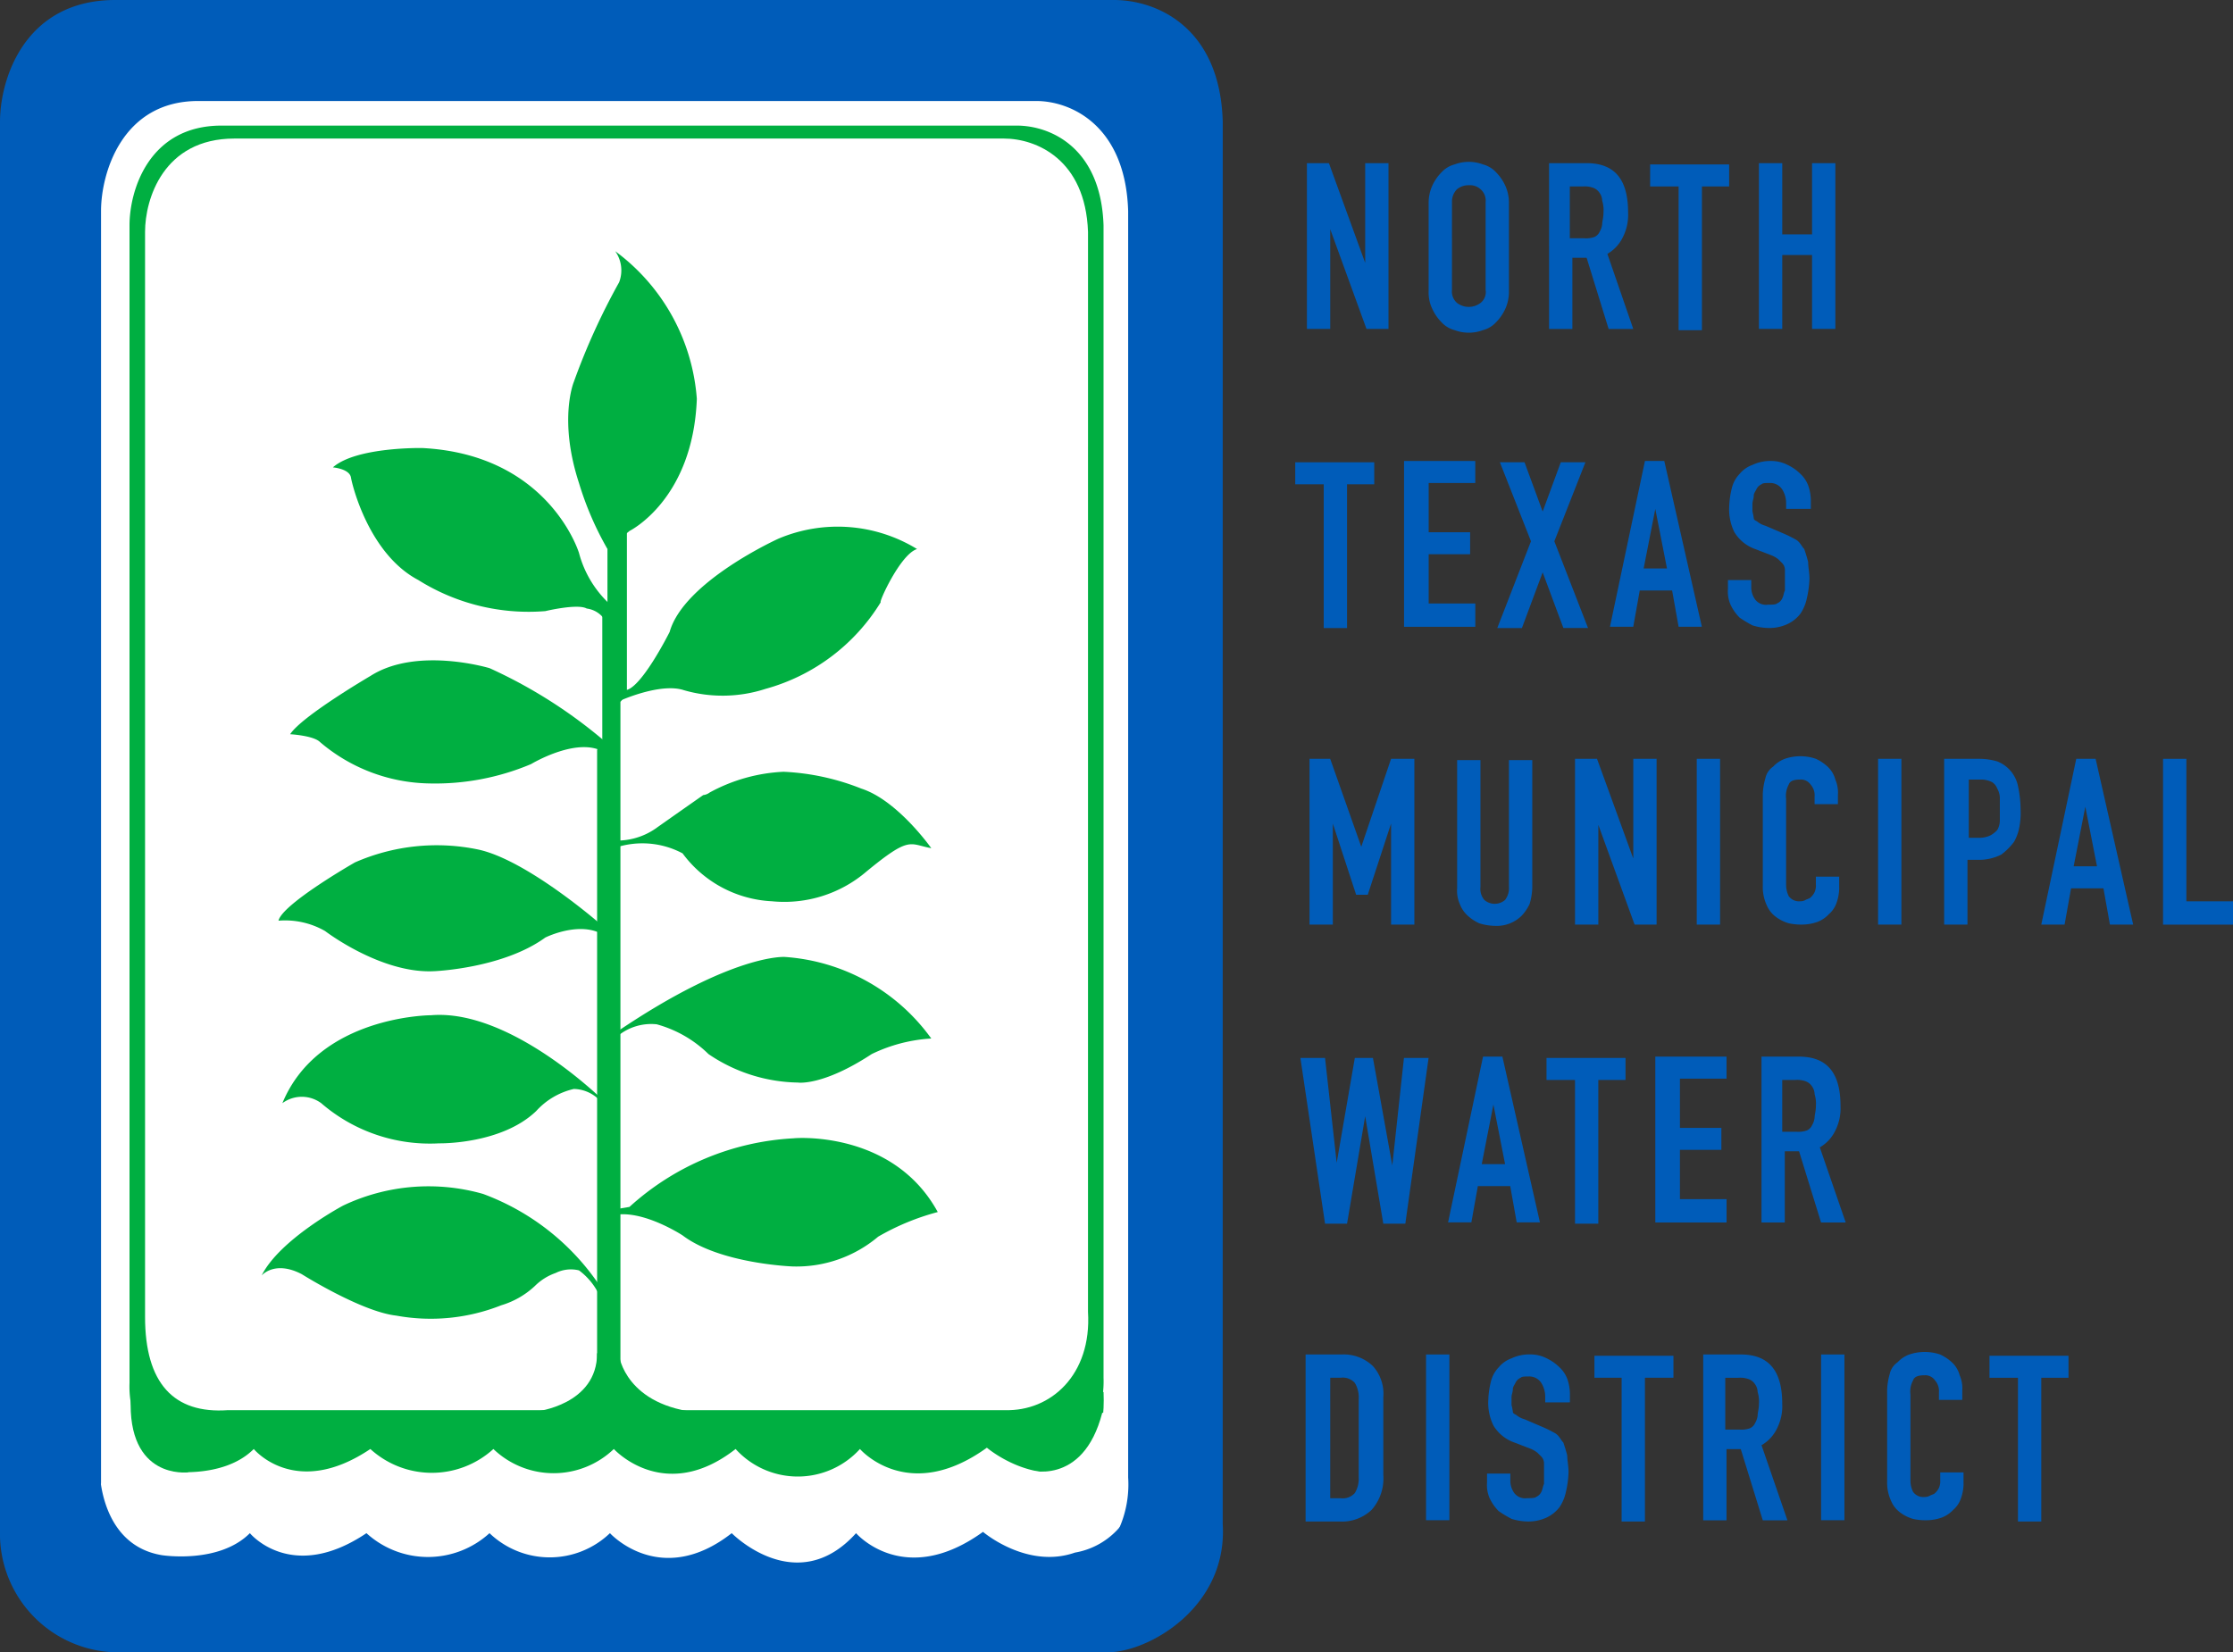 <svg xmlns="http://www.w3.org/2000/svg" viewBox="2854 77 126.891 93.917">
  <rect x="2854" y="77" width="126.891" height="93.917" fill="#333333" stroke="none"/>
  <defs>
    <style>
      .cls-1 {
        fill: #005cb9;
      }

      .cls-2 {
        fill: #fff;
      }

      .cls-3 {
        fill: #00af41;
      }
    </style>
  </defs>
  <g id="group-67" transform="translate(2854 77)">
    <g id="XMLID_100_" transform="translate(73.602 9.2)">
      <path id="XMLID_195_" class="cls-1" d="M100.8,12.6h1.325l2.061,5.667h0V12.6h1.325v9.421h-1.251L102.2,16.354h0v5.667h-1.325V12.6Z" transform="translate(-100.211 -12.526)"/>
      <path id="XMLID_192_" class="cls-1" d="M110.3,14.855a2.351,2.351,0,0,1,.221-1.03,2.644,2.644,0,0,1,.515-.736,1.527,1.527,0,0,1,.736-.442,2.3,2.3,0,0,1,1.619,0,1.527,1.527,0,0,1,.736.442,2.643,2.643,0,0,1,.515.736,2.351,2.351,0,0,1,.221,1.03v5a2.351,2.351,0,0,1-.221,1.03,2.643,2.643,0,0,1-.515.736,1.527,1.527,0,0,1-.736.442,2.3,2.3,0,0,1-1.619,0,1.527,1.527,0,0,1-.736-.442,2.644,2.644,0,0,1-.515-.736,2.138,2.138,0,0,1-.221-1.03Zm1.325,4.931a.853.853,0,0,0,.294.736,1.1,1.1,0,0,0,1.325,0,.775.775,0,0,0,.294-.736v-5a.853.853,0,0,0-.294-.736.9.9,0,0,0-.662-.221,1.028,1.028,0,0,0-.662.221.981.981,0,0,0-.294.736Z" transform="translate(-102.719 -12.5)"/>
      <path id="XMLID_189_" class="cls-1" d="M119.5,12.6h2.208c1.619,0,2.355.957,2.355,2.8a2.8,2.8,0,0,1-.294,1.4,2.2,2.2,0,0,1-.883.957l1.472,4.269h-1.4l-1.251-4.048h-.81v4.048h-1.325V12.6Zm1.325,4.269h.736a1.435,1.435,0,0,0,.589-.074.575.575,0,0,0,.294-.294,1.046,1.046,0,0,0,.147-.442c0-.147.074-.368.074-.662a1.827,1.827,0,0,0-.074-.662.789.789,0,0,0-.147-.442.735.735,0,0,0-.368-.294,1.435,1.435,0,0,0-.589-.074h-.736v2.944Z" transform="translate(-105.148 -12.526)"/>
      <path id="XMLID_187_" class="cls-1" d="M128.946,13.951H127.4V12.7h4.49v1.251h-1.546v8.17h-1.325v-8.17Z" transform="translate(-107.233 -12.553)"/>
      <path id="XMLID_185_" class="cls-1" d="M135.8,12.6h1.325v4.048h1.693V12.6h1.325v9.421h-1.325v-4.2h-1.693v4.2H135.8Z" transform="translate(-109.45 -12.526)"/>
      <path id="XMLID_183_" class="cls-1" d="M101.546,36.951H100V35.7h4.49v1.251h-1.546v8.17h-1.325v-8.17Z" transform="translate(-100 -18.624)"/>
      <path id="XMLID_181_" class="cls-1" d="M108.4,35.6h4.048v1.251H109.8v2.8h2.355V40.9H109.8v2.8h2.65v1.325H108.4Z" transform="translate(-102.217 -18.598)"/>
      <path id="XMLID_179_" class="cls-1" d="M117.514,40.19l-1.766-4.49h1.4l1.03,2.8,1.03-2.8h1.4l-1.766,4.49,1.914,4.931h-1.4l-1.178-3.165L117,45.121h-1.4Z" transform="translate(-104.118 -18.624)"/>
      <path id="XMLID_176_" class="cls-1" d="M126.287,35.6h1.1l2.134,9.421H128.2l-.368-2.061h-1.84l-.368,2.061H124.3Zm.589,2.723h0l-.662,3.386h1.325Z" transform="translate(-106.415 -18.598)"/>
      <path id="XMLID_174_" class="cls-1" d="M138.037,38.323h-1.325v-.294a1.484,1.484,0,0,0-.221-.81.812.812,0,0,0-.736-.368c-.221,0-.368,0-.442.074a.575.575,0,0,0-.294.294c-.074.147-.147.221-.147.368s-.074.294-.074.442v.442a3.188,3.188,0,0,1,.074.368c0,.147.147.147.221.221a1.2,1.2,0,0,0,.442.221l1.03.442a6.843,6.843,0,0,1,.736.368c.221.147.294.368.442.515.074.221.147.442.221.736,0,.294.074.589.074.957a5.684,5.684,0,0,1-.147,1.1,2.455,2.455,0,0,1-.368.883,2,2,0,0,1-.736.589,2.458,2.458,0,0,1-1.1.221,3.163,3.163,0,0,1-.883-.147,6.475,6.475,0,0,1-.736-.442,2.642,2.642,0,0,1-.515-.736,1.867,1.867,0,0,1-.147-.883v-.515h1.325v.442a1.187,1.187,0,0,0,.221.662.775.775,0,0,0,.736.294c.221,0,.442,0,.515-.074a.574.574,0,0,0,.294-.294c.074-.147.074-.294.147-.442V41.783a.562.562,0,0,0-.147-.368l-.221-.221a1.608,1.608,0,0,0-.368-.221l-.957-.368a2.262,2.262,0,0,1-1.178-.957,2.919,2.919,0,0,1-.294-1.472,4.971,4.971,0,0,1,.147-1.03,1.754,1.754,0,0,1,.442-.81,1.683,1.683,0,0,1,.736-.515,2.351,2.351,0,0,1,1.03-.221,2.037,2.037,0,0,1,.957.221,2.644,2.644,0,0,1,.736.515,1.738,1.738,0,0,1,.442.662,2.645,2.645,0,0,1,.147.81v.515Z" transform="translate(-108.817 -18.598)"/>
      <path id="XMLID_172_" class="cls-1" d="M100.9,58.6h1.325l1.766,5h0l1.693-5h1.325v9.421h-1.325V62.28h0l-1.325,4.048H103.7l-1.325-4.048h0v5.741h-1.325V58.6Z" transform="translate(-100.238 -24.669)"/>
      <path id="XMLID_170_" class="cls-1" d="M116.769,65.987a3.7,3.7,0,0,1-.147.883,2.568,2.568,0,0,1-.442.662,2.015,2.015,0,0,1-1.546.589,3.163,3.163,0,0,1-.883-.147,2.568,2.568,0,0,1-.662-.442,1.738,1.738,0,0,1-.442-.662,1.867,1.867,0,0,1-.147-.883V58.7h1.325v7.213a.977.977,0,0,0,.221.736.9.9,0,0,0,1.178,0,1.1,1.1,0,0,0,.221-.736V58.7h1.325v7.287Z" transform="translate(-103.3 -24.696)"/>
      <path id="XMLID_168_" class="cls-1" d="M121.5,58.6h1.325l2.061,5.667h0V58.6h1.325v9.421h-1.251L122.9,62.354h0v5.667h-1.325V58.6Z" transform="translate(-105.676 -24.669)"/>
      <path id="XMLID_166_" class="cls-1" d="M131,58.6h1.325v9.421H131Z" transform="translate(-108.183 -24.669)"/>
      <path id="XMLID_164_" class="cls-1" d="M140.443,65.907a2.647,2.647,0,0,1-.147.81,1.5,1.5,0,0,1-.442.662,1.738,1.738,0,0,1-.662.442,2.646,2.646,0,0,1-.81.147,3.3,3.3,0,0,1-.81-.074,2.3,2.3,0,0,1-.736-.368,1.6,1.6,0,0,1-.515-.662,2.458,2.458,0,0,1-.221-1.1V60.534a3.7,3.7,0,0,1,.147-.883,1.072,1.072,0,0,1,.442-.662,1.737,1.737,0,0,1,.662-.442,2.723,2.723,0,0,1,1.766,0,2.568,2.568,0,0,1,.662.442,1.527,1.527,0,0,1,.442.736,1.867,1.867,0,0,1,.147.883v.515h-1.325v-.442a.9.9,0,0,0-.221-.662.669.669,0,0,0-.589-.294c-.368,0-.589.074-.662.294a1.336,1.336,0,0,0-.147.81v4.858a1.47,1.47,0,0,0,.147.662.717.717,0,0,0,.662.294.556.556,0,0,0,.294-.074c.147-.074.221-.074.294-.147a1.017,1.017,0,0,0,.221-.294.934.934,0,0,0,.074-.442v-.442h1.325v.662Z" transform="translate(-109.53 -24.616)"/>
      <path id="XMLID_162_" class="cls-1" d="M145,58.6h1.325v9.421H145Z" transform="translate(-111.879 -24.669)"/>
      <path id="XMLID_159_" class="cls-1" d="M150.1,58.6h2.061a3.73,3.73,0,0,1,.957.147,1.919,1.919,0,0,1,1.178,1.4,6.6,6.6,0,0,1,.147,1.325,4.213,4.213,0,0,1-.074,1.03,2.638,2.638,0,0,1-.294.81,3.491,3.491,0,0,1-.736.736,2.847,2.847,0,0,1-1.251.294h-.662v3.68H150.1Zm1.325,4.49h.662a1.47,1.47,0,0,0,.662-.147,1.606,1.606,0,0,0,.368-.294,1.064,1.064,0,0,0,.147-.515V60.808a1.064,1.064,0,0,0-.147-.515.735.735,0,0,0-.294-.368,1.387,1.387,0,0,0-.589-.147H151.5V63.09Z" transform="translate(-113.225 -24.669)"/>
      <path id="XMLID_133_" class="cls-1" d="M159.587,58.6h1.1l2.134,9.421H161.5l-.368-2.061h-1.84l-.368,2.061H157.6Zm.515,2.723h0l-.662,3.386h1.325Z" transform="translate(-115.205 -24.669)"/>
      <path id="XMLID_131_" class="cls-1" d="M167,58.6h1.325v8.1h2.65v1.325H167Z" transform="translate(-117.686 -24.669)"/>
      <path id="XMLID_129_" class="cls-1" d="M106.362,91.121h-1.251l-1.03-6.109h0l-1.03,6.109H101.8L100.4,81.7h1.4l.662,5.962h0l1.03-5.962h1.03l1.1,6.109h0l.662-6.109h1.4Z" transform="translate(-100.106 -30.767)"/>
      <path id="XMLID_126_" class="cls-1" d="M113.787,81.6h1.1l2.134,9.421H115.7l-.368-2.061h-1.84l-.368,2.061H111.8Zm.589,2.723h0l-.662,3.386h1.325Z" transform="translate(-103.115 -30.741)"/>
      <path id="XMLID_124_" class="cls-1" d="M120.946,82.951H119.4V81.7h4.49v1.251h-1.546v8.17h-1.325v-8.17Z" transform="translate(-105.121 -30.767)"/>
      <path id="XMLID_122_" class="cls-1" d="M127.8,81.6h4.048v1.251H129.2v2.8h2.355V86.9H129.2v2.8h2.65v1.325H127.8Z" transform="translate(-107.339 -30.741)"/>
      <path id="XMLID_119_" class="cls-1" d="M135.9,81.6h2.208c1.619,0,2.355.957,2.355,2.8a2.8,2.8,0,0,1-.294,1.4,2.2,2.2,0,0,1-.883.957l1.472,4.269h-1.4l-1.251-4.048h-.81v4.048h-1.325V81.6Zm1.325,4.269h.736a1.435,1.435,0,0,0,.589-.074.575.575,0,0,0,.294-.294,1.047,1.047,0,0,0,.147-.442c0-.147.074-.368.074-.662a1.828,1.828,0,0,0-.074-.662.789.789,0,0,0-.147-.442.735.735,0,0,0-.368-.294,1.435,1.435,0,0,0-.589-.074h-.736v2.944Z" transform="translate(-109.477 -30.741)"/>
      <path id="XMLID_116_" class="cls-1" d="M100.874,104.6h1.987a2.387,2.387,0,0,1,1.766.662,2.346,2.346,0,0,1,.589,1.766v4.416a2.7,2.7,0,0,1-.662,1.987,2.449,2.449,0,0,1-1.84.662H100.8V104.6Zm1.325,8.17h.589a.917.917,0,0,0,.81-.294,1.57,1.57,0,0,0,.221-.883V107.1a1.57,1.57,0,0,0-.221-.883.917.917,0,0,0-.81-.294H102.2Z" transform="translate(-100.211 -36.812)"/>
      <path id="XMLID_114_" class="cls-1" d="M110.1,104.6h1.325v9.421H110.1Z" transform="translate(-102.666 -36.812)"/>
      <path id="XMLID_112_" class="cls-1" d="M119.437,107.323h-1.325v-.294a1.483,1.483,0,0,0-.221-.81.812.812,0,0,0-.736-.368c-.221,0-.368,0-.442.074a.575.575,0,0,0-.294.294c-.074.147-.147.221-.147.368s-.074.294-.074.442v.442a3.19,3.19,0,0,1,.074.368c0,.147.147.147.221.221a1.2,1.2,0,0,0,.442.221l1.03.442a6.844,6.844,0,0,1,.736.368c.221.147.294.368.442.515.074.221.147.442.221.736,0,.294.074.589.074.957a5.682,5.682,0,0,1-.147,1.1,2.456,2.456,0,0,1-.368.883,2,2,0,0,1-.736.589,2.458,2.458,0,0,1-1.1.221,3.163,3.163,0,0,1-.883-.147,6.474,6.474,0,0,1-.736-.442,2.643,2.643,0,0,1-.515-.736,1.867,1.867,0,0,1-.147-.883v-.515h1.325v.442a1.187,1.187,0,0,0,.221.662.775.775,0,0,0,.736.294c.221,0,.442,0,.515-.074a.574.574,0,0,0,.294-.294c.074-.147.074-.294.147-.442v-1.178a.562.562,0,0,0-.147-.368l-.221-.221a1.608,1.608,0,0,0-.368-.221l-.957-.368a2.262,2.262,0,0,1-1.178-.957,2.919,2.919,0,0,1-.294-1.472,4.972,4.972,0,0,1,.147-1.03,1.755,1.755,0,0,1,.442-.81,1.682,1.682,0,0,1,.736-.515,2.351,2.351,0,0,1,1.03-.221,2.038,2.038,0,0,1,.957.221,2.644,2.644,0,0,1,.736.515,1.738,1.738,0,0,1,.442.662,2.645,2.645,0,0,1,.147.81v.515Z" transform="translate(-103.907 -36.812)"/>
      <path id="XMLID_110_" class="cls-1" d="M124.646,105.951H123.1V104.7h4.49v1.251H125.97v8.17h-1.325Z" transform="translate(-106.098 -36.839)"/>
      <path id="XMLID_107_" class="cls-1" d="M131.4,104.6h2.208c1.619,0,2.355.957,2.355,2.8a2.8,2.8,0,0,1-.294,1.4,2.2,2.2,0,0,1-.883.957l1.472,4.269h-1.4l-1.251-4.048h-.81v4.048h-1.325V104.6Zm1.4,4.269h.736a1.435,1.435,0,0,0,.589-.074.574.574,0,0,0,.294-.294,1.046,1.046,0,0,0,.147-.442c0-.147.074-.368.074-.662a1.827,1.827,0,0,0-.074-.662.789.789,0,0,0-.147-.442.735.735,0,0,0-.368-.294,1.435,1.435,0,0,0-.589-.074h-.736v2.944Z" transform="translate(-108.289 -36.812)"/>
      <path id="XMLID_105_" class="cls-1" d="M140.6,104.6h1.325v9.421H140.6Z" transform="translate(-110.717 -36.812)"/>
      <path id="XMLID_103_" class="cls-1" d="M150.043,111.907a2.645,2.645,0,0,1-.147.81,1.5,1.5,0,0,1-.442.662,1.738,1.738,0,0,1-.662.442,2.646,2.646,0,0,1-.81.147,3.3,3.3,0,0,1-.81-.074,2.3,2.3,0,0,1-.736-.368,1.6,1.6,0,0,1-.515-.662,2.458,2.458,0,0,1-.221-1.1v-5.226a3.694,3.694,0,0,1,.147-.883,1.072,1.072,0,0,1,.442-.662,1.738,1.738,0,0,1,.662-.442,2.723,2.723,0,0,1,1.766,0,2.569,2.569,0,0,1,.662.442,1.527,1.527,0,0,1,.442.736,1.867,1.867,0,0,1,.147.883v.515h-1.325v-.442a.9.9,0,0,0-.221-.662.669.669,0,0,0-.589-.294c-.368,0-.589.074-.662.294a1.336,1.336,0,0,0-.147.81v4.858a1.469,1.469,0,0,0,.147.662.717.717,0,0,0,.662.294.556.556,0,0,0,.294-.074c.147-.074.221-.074.294-.147a1.015,1.015,0,0,0,.221-.294.933.933,0,0,0,.074-.442v-.442h1.325v.662Z" transform="translate(-112.064 -36.759)"/>
      <path id="XMLID_101_" class="cls-1" d="M155.146,105.951H153.6V104.7h4.49v1.251h-1.546v8.17h-1.325v-8.17Z" transform="translate(-114.149 -36.839)"/>
    </g>
    <g id="XMLID_1_">
      <path id="XMLID_99_" class="cls-1" d="M69.481,86.63c.294,4.711-4.2,7.287-6.551,7.287H6.551A6.743,6.743,0,0,1,0,87V6.919C0,4.49,1.4,0,6.551,0H63.3c2.429,0,6.035,1.546,6.183,6.919Z"/>
      <path id="XMLID_98_" class="cls-2" d="M66.167,86.039a6.186,6.186,0,0,1-5.52,6.551H13.32A5.912,5.912,0,0,1,7.8,86.334V14.056C7.8,11.922,8.978,7.8,13.32,7.8H60.941c1.987,0,5.079,1.4,5.226,6.256Z" transform="translate(-2.059 -2.059)"/>
      <path id="XMLID_97_" class="cls-3" d="M65.349,80.874a5.777,5.777,0,0,1-5.226,5.962h-44.9A5.46,5.46,0,0,1,10,81.168v-65.8C10,13.38,11.1,9.7,15.226,9.7H60.418c1.914,0,4.784,1.251,4.931,5.667Z" transform="translate(-2.64 -2.561)"/>
      <path id="XMLID_96_" class="cls-2" d="M8,107.1s.294,4.2,3.533,4.784c0,0,3.239.515,5-1.251,0,0,2.355,2.87,6.624,0a5.191,5.191,0,0,0,6.992,0,4.946,4.946,0,0,0,6.845,0s2.87,3.165,6.919,0a4.771,4.771,0,0,0,7.066,0s2.723,3.165,7.213-.074c0,0,2.5,2.134,5.226,1.178,0,0,1.03-.957,1.766-4.343l.736,1.1-.736,5.594-55.2,1.178-1.546-3.827Z" transform="translate(-2.112 -28.272)"/>
      <path id="XMLID_52_" class="cls-1" d="M7.383,113.6s0,4.2,3.533,4.784c0,0,3.239.515,5-1.251,0,0,2.355,2.871,6.624,0a5.191,5.191,0,0,0,6.992,0,4.946,4.946,0,0,0,6.845,0s2.871,3.165,6.919,0c0,0,3.68,3.754,7.066,0,0,0,2.723,3.165,7.213-.074,0,0,2.5,2.134,5.226,1.178a4.292,4.292,0,0,0,3.533-3.68l2.723,2.429-3.9,4.269-55.717.515L6.5,117.648Z" transform="translate(-1.716 -29.988)"/>
      <path id="XMLID_51_" class="cls-3" d="M13.335,111.826s-3.459.442-3.239-4.269l6.919-.957Z" transform="translate(-2.663 -28.14)"/>
      <path id="XMLID_50_" class="cls-3" d="M75.8,106l3.68,5.741s3.459.515,3.239-4.637" transform="translate(-20.009 -27.981)"/>
      <path id="XMLID_49_" class="cls-2" d="M64.783,77.384c.221,3.607-2.134,5.667-4.711,5.594H15.911c-3.091.221-4.711-1.546-4.711-5.3V16c0-1.84,1.03-5.3,5.079-5.3H60c1.84,0,4.637,1.178,4.784,5.3Z" transform="translate(-2.957 -2.825)"/>
      <g id="XMLID_4_" transform="translate(14.868 14.279)">
        <g id="XMLID_6_">
          <path id="XMLID_48_" class="cls-3" d="M65.8,92.089a13.813,13.813,0,0,0-3.386,1.4,7.194,7.194,0,0,1-4.858,1.693s-4.122-.147-6.256-1.766c0,0-2.134-1.4-3.754-1.178l-.147-.294.883-.147a15.037,15.037,0,0,1,9.348-3.9C57.557,87.894,63.225,87.379,65.8,92.089Z" transform="translate(-27.38 -37.476)"/>
          <path id="XMLID_42_" class="cls-3" d="M65.485,78.536A11.191,11.191,0,0,0,57.168,73.9s-2.944-.221-9.568,4.269l.074.221a2.988,2.988,0,0,1,2.208-.662,6.745,6.745,0,0,1,2.944,1.693A9.283,9.283,0,0,0,57.9,81.039s1.4.221,4.2-1.619A8.934,8.934,0,0,1,65.485,78.536Z" transform="translate(-27.433 -33.786)"/>
          <path id="XMLID_16_" class="cls-3" d="M65.406,63.941s-1.914-2.723-3.975-3.386a13.558,13.558,0,0,0-4.416-.957,9.668,9.668,0,0,0-4.2,1.178.743.743,0,0,1-.368.147s-2.208,1.546-2.723,1.914A3.84,3.84,0,0,1,47.3,63.5l.074.442a4.864,4.864,0,0,1,3.9.294,6.714,6.714,0,0,0,5.079,2.723,7.175,7.175,0,0,0,5.373-1.693C64.229,63.205,64.155,63.72,65.406,63.941Z" transform="translate(-27.354 -30.01)"/>
          <path id="XMLID_15_" class="cls-3" d="M64.755,41.953a8.631,8.631,0,0,0-7.875-.589s-5.373,2.429-6.183,5.3c0,0-1.693,3.386-2.576,3.312l-.221.589s2.282-1.03,3.607-.589a7.9,7.9,0,0,0,4.637-.074,11.142,11.142,0,0,0,6.551-4.931C62.547,45.045,63.8,42.248,64.755,41.953Z" transform="translate(-27.512 -25.025)"/>
          <path id="XMLID_14_" class="cls-3" d="M47.351,35.3s3.607-1.766,3.827-7.507A11.48,11.48,0,0,0,46.541,19.4a1.888,1.888,0,0,1,.221,1.766,37.862,37.862,0,0,0-2.576,5.667s-.883,2.134.294,5.741A17.918,17.918,0,0,0,46.1,36.329Z" transform="translate(-26.448 -19.4)"/>
          <path id="XMLID_12_" class="cls-3" d="M41.819,43.8a6.086,6.086,0,0,1-2.134-3.239s-1.693-5.594-8.906-5.962c0,0-3.754-.074-5.079,1.1,0,0,.957.074,1.03.589.074.442,1.03,4.343,3.827,5.815a11.794,11.794,0,0,0,7.213,1.766s1.84-.442,2.355-.147a1.447,1.447,0,0,1,1.251,1.251Z" transform="translate(-21.652 -23.412)"/>
          <path id="XMLID_11_" class="cls-3" d="M40.58,55.856a27.813,27.813,0,0,0-6.845-4.416s-4.122-1.251-6.771.442c0,0-3.9,2.282-4.563,3.312,0,0,1.325.074,1.693.442a9.809,9.809,0,0,0,6.183,2.355,14.012,14.012,0,0,0,5.815-1.1s2.8-1.693,4.269-.589Z" transform="translate(-20.781 -27.74)"/>
          <path id="XMLID_10_" class="cls-3" d="M40.416,69.93l-.589-.147s-4.2-3.68-6.992-4.269a11.564,11.564,0,0,0-6.992.736s-4.122,2.355-4.343,3.312a4.561,4.561,0,0,1,2.65.589s3.165,2.429,6.183,2.282c0,0,3.9-.147,6.33-1.914,0,0,2.355-1.178,3.68.147Z" transform="translate(-20.543 -31.509)"/>
          <path id="XMLID_9_" class="cls-3" d="M40.127,83.325s-5.3-5.3-9.863-4.931c0,0-6.4,0-8.464,5a1.857,1.857,0,0,1,2.208,0,9.44,9.44,0,0,0,6.7,2.282s3.533.074,5.52-1.84a4.119,4.119,0,0,1,2.134-1.251,2.1,2.1,0,0,1,1.84,1.178" transform="translate(-20.622 -34.968)"/>
          <path id="XMLID_8_" class="cls-3" d="M39.7,97.712a13.7,13.7,0,0,0-6.919-5.667,11.307,11.307,0,0,0-7.949.662S21.23,94.621,20.2,96.682c0,0,.736-.883,2.282-.074,0,0,3.386,2.134,5.373,2.355a10.856,10.856,0,0,0,5.962-.589,4.784,4.784,0,0,0,1.914-1.1,3.142,3.142,0,0,1,1.178-.736,1.94,1.94,0,0,1,1.325-.147,3.736,3.736,0,0,1,1.325,1.84" transform="translate(-20.2 -38.462)"/>
          <path id="XMLID_7_" class="cls-3" d="M47.793,41.1v9.2l-.368.442V89.678H46.1V53.465l.294-.368V45.811l.294-.589V41.1Z" transform="translate(-27.037 -25.128)"/>
        </g>
        <path id="XMLID_5_" class="cls-3" d="M46.111,104.647s.368,2.87,4.637,3.239v.883H41.4v-.957s3.459-.368,3.459-3.312" transform="translate(-25.796 -41.864)"/>
      </g>
      <path id="XMLID_3_" class="cls-2" d="M79.3,112.338s3.165,1.03,4.269-3.238l.515.074-.515,3.9-3.533.883Z" transform="translate(-20.933 -28.8)"/>
    </g>
  </g>
</svg>
